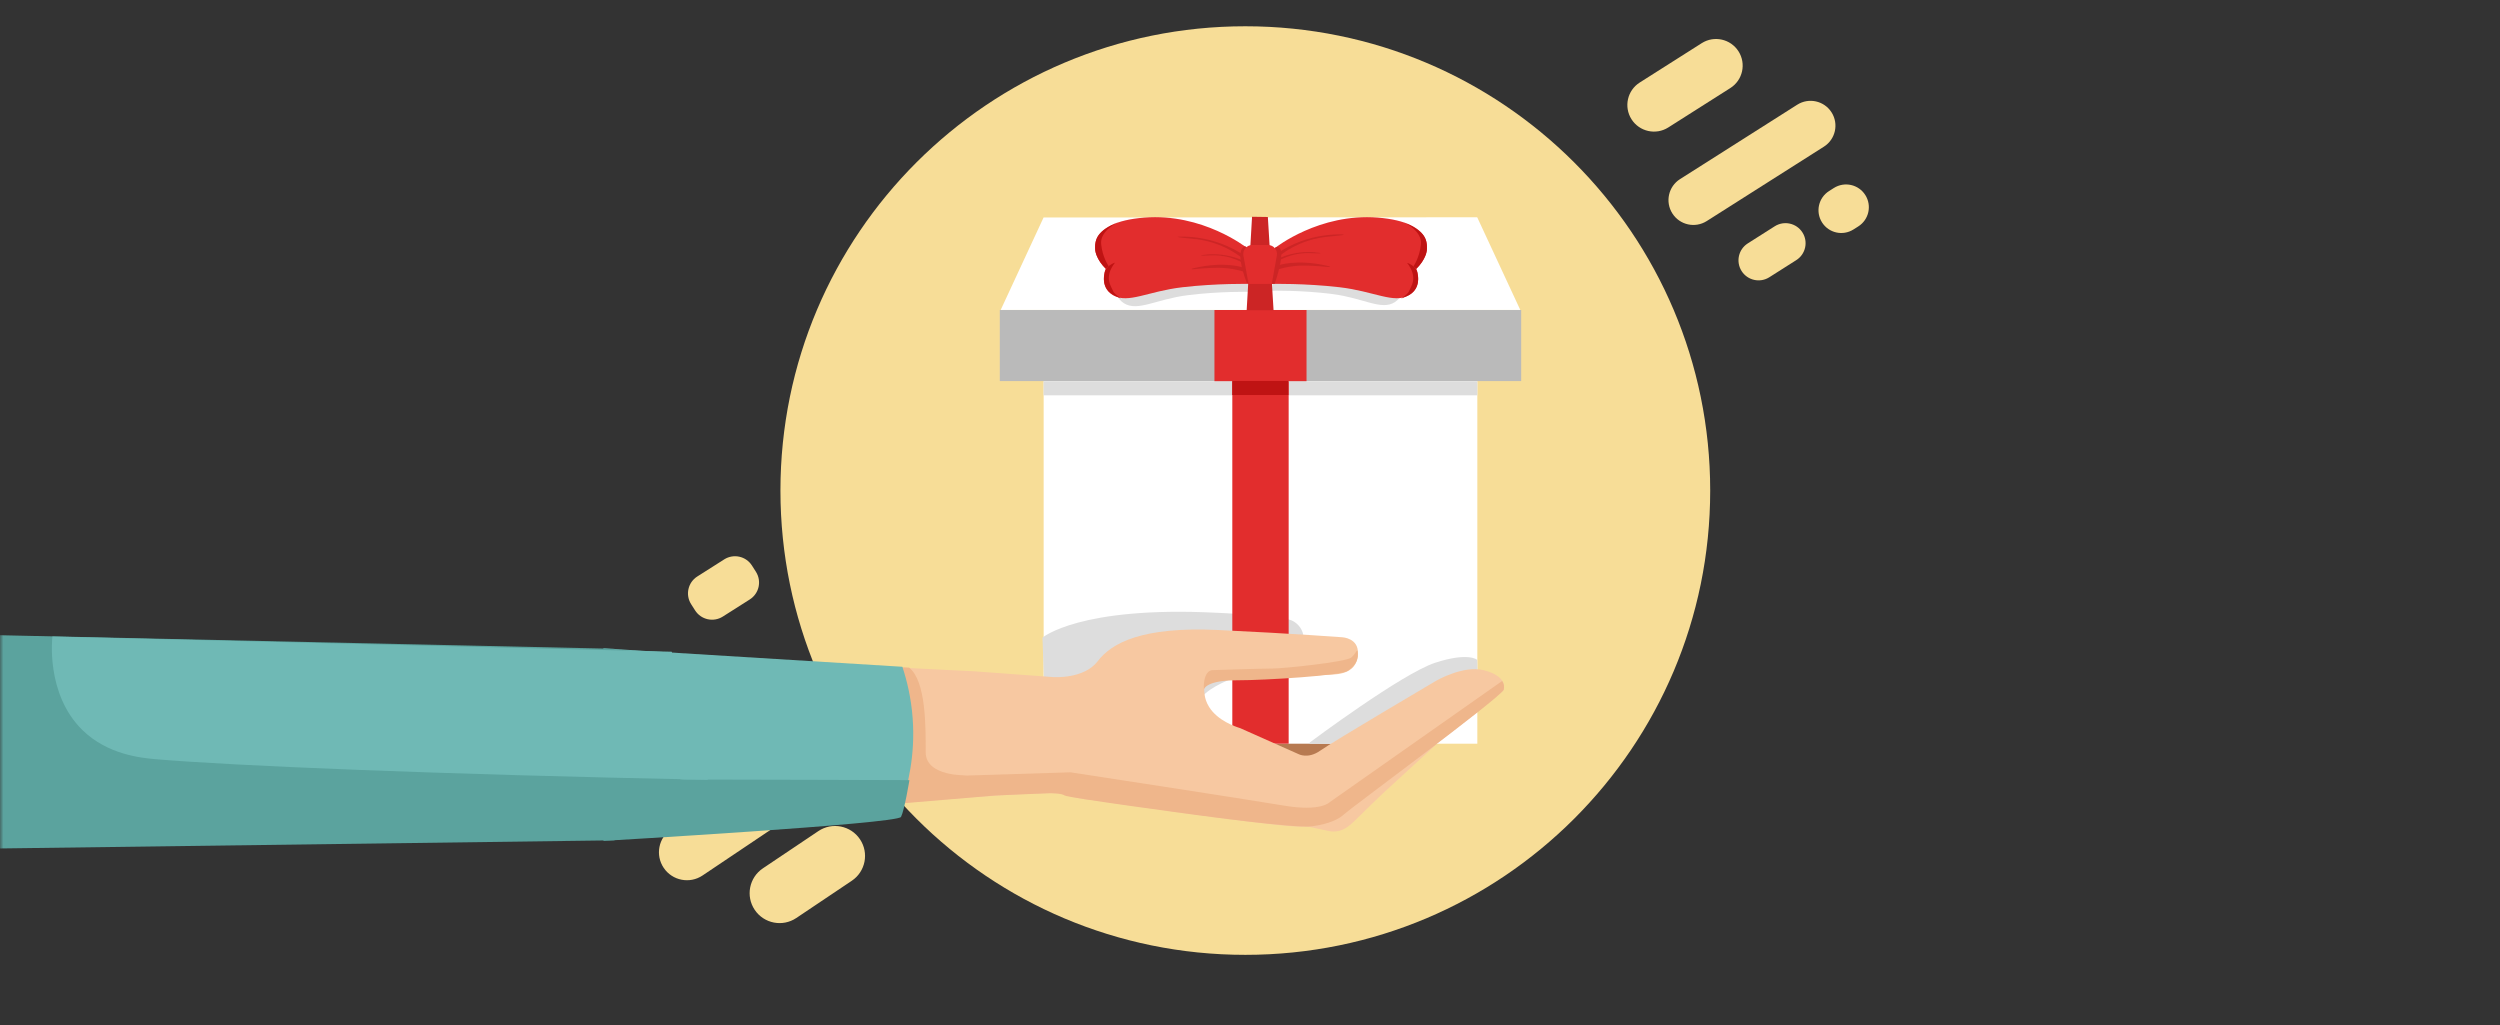 <svg width="373" height="153" viewBox="0 0 373 153" fill="none" xmlns="http://www.w3.org/2000/svg">
  <rect x="0" y="0" width="373" height="153" fill="#333333" stroke="none"/>
  <mask id="mask0" mask-type="alpha" maskUnits="userSpaceOnUse" x="0" y="0" width="373" height="153">
    <path fill-rule="evenodd" clip-rule="evenodd" d="M0 153H373V0H0V153Z" fill="white" />
  </mask>
  <g mask="url(#mask0)">
    <path fill-rule="evenodd" clip-rule="evenodd" d="M255.162 73.191C255.162 111.449 224.108 142.463 185.802 142.463C147.495 142.463 116.441 111.449 116.441 73.191C116.441 34.934 147.495 3.92 185.802 3.92C224.108 3.92 255.162 34.934 255.162 73.191Z" fill="#F7DD97" />
    <path fill-rule="evenodd" clip-rule="evenodd" d="M99.026 129.487C97.739 127.576 98.248 124.984 100.162 123.7L116.59 112.672C118.504 111.387 121.098 111.895 122.384 113.806C123.671 115.718 123.162 118.309 121.249 119.593L104.82 130.622C102.906 131.906 100.312 131.398 99.026 129.487Z" fill="#F7DD97" />
    <path fill-rule="evenodd" clip-rule="evenodd" d="M112.605 135.752C111.228 133.706 111.773 130.932 113.822 129.556L122.101 123.998C124.151 122.623 126.928 123.167 128.305 125.213C129.682 127.259 129.138 130.033 127.089 131.409L118.808 136.967C116.76 138.342 113.982 137.798 112.605 135.752Z" fill="#F7DD97" />
    <path fill-rule="evenodd" clip-rule="evenodd" d="M112.363 117.36L110.164 115.135C109.464 114.427 109.471 113.287 110.18 112.588L115.266 107.573C115.975 106.875 117.117 106.882 117.817 107.589L120.016 109.815C120.716 110.523 120.709 111.663 120 112.362L114.913 117.377C114.205 118.076 113.063 118.068 112.363 117.36Z" fill="#F7DD97" />
    <path fill-rule="evenodd" clip-rule="evenodd" d="M273.269 16.764C274.369 18.492 273.858 20.784 272.128 21.882L254.643 32.984C252.913 34.083 250.617 33.573 249.517 31.845C248.417 30.116 248.928 27.824 250.659 26.725L268.144 15.624C269.874 14.525 272.169 15.035 273.269 16.764Z" fill="#F7DD97" />
    <path fill-rule="evenodd" clip-rule="evenodd" d="M259.386 7.659C260.564 9.51 260.017 11.964 258.165 13.139L248.909 19.016C247.057 20.192 244.6 19.646 243.422 17.796C242.245 15.945 242.792 13.492 244.644 12.315L253.899 6.439C255.752 5.263 258.209 5.809 259.386 7.659Z" fill="#F7DD97" />
    <path fill-rule="evenodd" clip-rule="evenodd" d="M268.926 34.682C269.813 36.076 269.401 37.926 268.005 38.812L263.985 41.364C262.589 42.251 260.738 41.839 259.85 40.445C258.963 39.05 259.375 37.201 260.771 36.314L264.79 33.762C266.187 32.876 268.038 33.288 268.926 34.682Z" fill="#F7DD97" />
    <path fill-rule="evenodd" clip-rule="evenodd" d="M112.191 84.378L112.784 85.31C113.672 86.704 113.259 88.554 111.863 89.44L107.844 91.992C106.448 92.879 104.596 92.466 103.709 91.072L103.115 90.141C102.228 88.746 102.64 86.897 104.037 86.011L108.055 83.459C109.452 82.573 111.303 82.984 112.191 84.378Z" fill="#F7DD97" />
    <path fill-rule="evenodd" clip-rule="evenodd" d="M102.94 107.536C103.827 108.931 103.415 110.78 102.019 111.667L97.999 114.219C96.603 115.105 94.752 114.693 93.864 113.298C92.976 111.904 93.389 110.055 94.785 109.169L98.804 106.617C100.2 105.73 102.052 106.142 102.94 107.536Z" fill="#F7DD97" />
    <path fill-rule="evenodd" clip-rule="evenodd" d="M278.301 29.095C279.309 30.677 278.841 32.775 277.257 33.781L276.542 34.234C274.958 35.24 272.857 34.773 271.851 33.191C270.843 31.609 271.31 29.511 272.895 28.505L273.609 28.051C275.193 27.046 277.295 27.513 278.301 29.095Z" fill="#F7DD97" />
    <path fill-rule="evenodd" clip-rule="evenodd" d="M199.987 116.562H175.12C175.155 114.63 175.191 112.699 175.227 110.767C178.358 111.197 182.169 111.467 186.488 111.235C191.879 110.947 196.456 109.965 199.987 108.934V116.562Z" fill="#B77A51" />
    <path fill-rule="evenodd" clip-rule="evenodd" d="M155.713 110.959H220.417V56.859H155.713V110.959Z" fill="white" />
    <path fill-rule="evenodd" clip-rule="evenodd" d="M226.826 46.243H149.303C151.436 41.646 153.569 37.048 155.701 32.451C177.267 32.44 198.832 32.429 220.398 32.417C222.54 37.026 224.684 41.635 226.826 46.243Z" fill="white" />
    <path fill-rule="evenodd" clip-rule="evenodd" d="M149.169 56.859H226.961V46.254H149.169V56.859Z" fill="#BABABA" />
    <path fill-rule="evenodd" clip-rule="evenodd" d="M181.196 56.956H194.933V46.252H181.196V56.956Z" fill="#E22D2D" />
    <path fill-rule="evenodd" clip-rule="evenodd" d="M190.265 37.951C190.265 37.951 196.136 32.797 203.937 33.484C211.738 34.172 211.428 38.638 209.112 41.129C209.112 41.129 210.116 43.792 208.107 45.08C206.099 46.368 203.473 44.479 198.839 43.877C194.204 43.276 189.745 43.377 189.745 43.377L190.265 37.951Z" fill="#DDDDDD" />
    <path fill-rule="evenodd" clip-rule="evenodd" d="M186.005 38.116C186.005 38.116 179.982 32.962 171.977 33.65C163.973 34.337 164.29 38.803 166.668 41.295C166.668 41.295 165.638 43.957 167.698 45.246C169.759 46.534 172.453 44.644 177.209 44.043C181.964 43.442 186.538 43.543 186.538 43.543L186.005 38.116Z" fill="#DDDDDD" />
    <path fill-rule="evenodd" clip-rule="evenodd" d="M155.704 58.984H220.418V56.88H155.704V58.984Z" fill="#DDDDDD" />
    <path fill-rule="evenodd" clip-rule="evenodd" d="M190.324 36.931C190.324 36.931 196.86 31.777 205.547 32.464C214.233 33.151 213.889 37.618 211.309 40.109C211.309 40.109 212.427 42.771 210.191 44.06C207.955 45.348 205.031 43.458 199.871 42.857C194.71 42.256 189.746 42.357 189.746 42.357L190.324 36.931Z" fill="#E22D2D" />
    <path fill-rule="evenodd" clip-rule="evenodd" d="M185.96 36.931C185.96 36.931 179.424 31.777 170.737 32.464C162.051 33.151 162.395 37.618 164.975 40.109C164.975 40.109 163.857 42.771 166.093 44.06C168.329 45.348 171.254 43.458 176.413 42.857C181.574 42.256 186.539 42.357 186.539 42.357L185.96 36.931Z" fill="#E22D2D" />
    <path fill-rule="evenodd" clip-rule="evenodd" d="M190.015 46.294H186.002C186.27 41.643 186.537 36.992 186.805 32.341C187.591 32.352 188.378 32.364 189.164 32.375C189.448 37.015 189.731 41.655 190.015 46.294Z" fill="#CC2525" />
    <path fill-rule="evenodd" clip-rule="evenodd" d="M185.787 36.741C185.787 36.741 184.007 36.802 186.023 42.236L190.187 42.358C190.187 42.358 192.308 36.286 190.318 36.893C190.318 36.893 189.349 37.895 189.139 38.198C188.93 38.502 186.419 37.22 186.419 37.22L185.787 36.741Z" fill="#CC2525" />
    <path fill-rule="evenodd" clip-rule="evenodd" d="M189.746 42.357C187.79 42.359 188.246 42.359 186.291 42.362C186.034 40.952 185.776 39.543 185.518 38.134C185.368 37.312 186 36.555 186.837 36.555H189.186C190.021 36.555 190.653 37.31 190.505 38.13C190.252 39.539 189.999 40.948 189.746 42.357Z" fill="#E22D2D" />
    <path fill-rule="evenodd" clip-rule="evenodd" d="M209.939 39.214C209.939 39.214 211.445 39.658 211.52 40.941C211.52 40.941 212.087 43.161 210.013 44.123C207.938 45.085 209.963 44.148 210.235 43.432C210.507 42.717 211.643 41.434 209.939 39.214Z" fill="#BF1313" />
    <path fill-rule="evenodd" clip-rule="evenodd" d="M209.458 33.166C209.458 33.166 212.2 34.424 212.004 36.436C211.808 38.448 210.885 39.734 210.885 39.734L211.309 40.109C211.309 40.109 212.899 38.616 212.899 37.107C212.899 35.598 212.619 34.536 209.458 33.166Z" fill="#BF1313" />
    <path fill-rule="evenodd" clip-rule="evenodd" d="M190.89 37.586C191.721 37.057 192.758 36.499 193.998 36.034C196.455 35.113 198.666 34.949 200.178 34.971C200.392 34.98 200.499 34.996 200.5 35.017C200.503 35.072 199.791 35.165 198.364 35.294C197.479 35.362 196.375 35.531 195.155 35.924C193.28 36.529 191.882 37.423 190.973 38.117" fill="#CC2525" />
    <path fill-rule="evenodd" clip-rule="evenodd" d="M190.663 38.603C191.243 38.336 191.957 38.067 192.795 37.875C194.454 37.496 195.889 37.582 196.859 37.726C196.996 37.751 197.064 37.77 197.062 37.784C197.059 37.82 196.594 37.818 195.665 37.778C195.09 37.744 194.367 37.757 193.548 37.904C192.291 38.131 191.315 38.584 190.67 38.952" fill="#CC2525" />
    <path fill-rule="evenodd" clip-rule="evenodd" d="M190.708 39.594C190.708 39.594 193.481 38.576 198.165 39.69C198.294 39.729 198.464 39.788 198.458 39.822C198.443 39.91 197.279 39.72 195.778 39.655C194.99 39.621 194.111 39.586 193.044 39.707C192.009 39.825 191.142 40.05 190.485 40.263C190.559 40.04 190.633 39.817 190.708 39.594Z" fill="#CC2525" />
    <path fill-rule="evenodd" clip-rule="evenodd" d="M185.34 37.915C184.509 37.386 183.472 36.829 182.232 36.364C179.775 35.443 177.564 35.279 176.052 35.3C175.838 35.309 175.731 35.325 175.729 35.346C175.727 35.401 176.439 35.494 177.866 35.624C178.751 35.691 179.854 35.86 181.075 36.253C182.95 36.858 184.347 37.752 185.256 38.446" fill="#CC2525" />
    <path fill-rule="evenodd" clip-rule="evenodd" d="M185.567 38.933C184.987 38.665 184.273 38.396 183.435 38.205C181.776 37.825 180.34 37.911 179.371 38.056C179.234 38.081 179.166 38.1 179.167 38.114C179.171 38.149 179.636 38.147 180.565 38.107C181.14 38.074 181.863 38.087 182.682 38.234C183.939 38.46 184.915 38.914 185.56 39.282" fill="#CC2525" />
    <path fill-rule="evenodd" clip-rule="evenodd" d="M185.522 39.924C185.522 39.924 182.749 38.906 178.064 40.02C177.936 40.059 177.765 40.117 177.771 40.152C177.787 40.24 178.951 40.05 180.452 39.984C181.239 39.951 182.119 39.916 183.186 40.037C184.221 40.155 185.088 40.379 185.745 40.593C185.671 40.37 185.596 40.147 185.522 39.924Z" fill="#CC2525" />
    <path fill-rule="evenodd" clip-rule="evenodd" d="M166.357 39.186C166.357 39.186 164.85 39.63 164.776 40.913C164.776 40.913 164.208 43.133 166.283 44.095C168.358 45.057 166.332 44.12 166.061 43.404C165.789 42.689 164.653 41.407 166.357 39.186Z" fill="#BF1313" />
    <path fill-rule="evenodd" clip-rule="evenodd" d="M166.838 33.139C166.838 33.139 164.096 34.396 164.292 36.408C164.488 38.42 165.411 39.706 165.411 39.706L164.987 40.08C164.987 40.08 163.397 38.588 163.397 37.079C163.397 35.57 163.676 34.508 166.838 33.139Z" fill="#BF1313" />
    <path fill-rule="evenodd" clip-rule="evenodd" d="M195.487 110.723C195.487 110.723 209.179 100.494 214.139 98.879C219.098 97.263 220.391 98.448 220.391 98.448L220.499 102.001L198.515 110.989L195.278 110.955L195.487 110.723Z" fill="#DDDDDD" />
    <path fill-rule="evenodd" clip-rule="evenodd" d="M155.532 95.138C155.532 95.138 161.048 90.398 181.445 91.422C181.445 91.422 190.938 91.807 192.734 92.575C194.53 93.344 196.326 96.804 190.553 98.853C184.78 100.903 177.981 102.569 178.495 106.54C179.007 110.512 182.471 110.896 182.471 110.896C173.705 111.315 164.939 111.733 156.173 112.152C155.959 106.481 155.745 100.809 155.532 95.138Z" fill="#DDDDDD" />
    <path fill-rule="evenodd" clip-rule="evenodd" d="M183.861 110.96H192.268V56.895H183.861V110.96Z" fill="#E22D2D" />
    <path fill-rule="evenodd" clip-rule="evenodd" d="M183.851 58.939H192.235V56.831H183.851V58.939Z" fill="#BF1313" />
    <path fill-rule="evenodd" clip-rule="evenodd" d="M145.38 100.159L157.18 101.024C157.18 101.024 161.726 101.349 163.783 98.646C165.84 95.943 170.387 93.456 181.753 93.997C193.119 94.537 200.264 95.078 200.264 95.078C200.264 95.078 202.751 95.192 202.593 97.547C202.581 98.032 202.483 98.784 201.981 99.42C201.16 100.458 199.662 100.592 198.959 100.637C196.464 100.799 189.991 100.993 181.313 101.032C181.057 101.02 180.625 101.039 180.266 101.31C179.456 101.921 179.675 103.311 179.749 103.774C179.803 104.117 179.946 104.755 180.393 105.471C181.674 107.53 184.319 108.418 185.041 108.641C187.94 109.931 190.839 111.222 193.738 112.513C193.738 112.513 195.153 113.297 196.987 111.99C198.82 110.681 214.247 101.584 214.247 101.584C214.247 101.584 218.329 99.205 221.392 99.999C224.455 100.792 224.568 102.264 224.341 102.944C224.114 103.624 200.635 121.408 200.635 121.408C200.635 121.408 198.594 123.448 193.83 123.334C189.066 123.221 162.978 119.369 162.978 119.369C162.978 119.369 160.823 119.256 158.441 118.463C156.059 117.67 120.33 121.068 120.33 121.068L121.691 98.979L145.38 100.159Z" fill="#F7C8A1" />
    <path fill-rule="evenodd" clip-rule="evenodd" d="M179.606 102.9C179.606 102.9 179.817 101.501 184.432 101.501C189.046 101.501 200.097 100.773 201.068 100.106C202.04 99.439 202.66 98.626 202.593 97.547C202.526 96.467 202.404 97.438 201.615 98.105C200.826 98.772 191.535 99.742 189.896 99.742C188.257 99.742 180.91 99.985 180.91 99.985C180.91 99.985 179.517 99.873 179.606 102.9Z" fill="#EFB68B" />
    <path fill-rule="evenodd" clip-rule="evenodd" d="M174.985 119.365C187.295 121.754 196.122 123.488 198.077 123.95C198.259 123.993 198.736 124.108 199.349 124.045C200.719 123.904 201.601 122.988 203.023 121.579C203.708 120.9 204.822 119.805 206.312 118.388C209.01 115.912 211.708 113.437 214.406 110.961L174.985 119.365Z" fill="#F7C8A1" />
    <path fill-rule="evenodd" clip-rule="evenodd" d="M224.117 101.605L198.42 119.665C198.42 119.665 197.151 121.144 191.547 120.193C185.942 119.242 159.717 115.229 159.717 115.229L120.456 116.443L120.33 121.069L148.569 118.682L156.683 118.343C156.683 118.343 158.419 118.343 158.835 118.682C159.25 119.021 178.371 121.577 178.371 121.577C178.371 121.577 193.227 123.636 195.786 123.281C198.345 122.926 199.804 122.204 200.635 121.408C201.466 120.613 223.135 104.661 224.341 102.944C224.341 102.944 224.578 102.253 224.117 101.605Z" fill="#EFB68B" />
    <path fill-rule="evenodd" clip-rule="evenodd" d="M144.282 115.682C144.282 115.682 138.115 115.922 138.115 112.242C138.115 108.562 138.195 101.603 135.632 99.603L133.389 99.523L134.03 117.041L144.282 115.682Z" fill="#EFB68B" />
    <path fill-rule="evenodd" clip-rule="evenodd" d="M134.432 120.153C119.636 121.264 104.84 122.374 90.044 123.484V96.74C104.907 97.654 119.77 98.567 134.633 99.481C135.305 101.509 135.944 104.107 136.169 107.162C136.582 112.763 135.418 117.326 134.432 120.153Z" fill="#6FB9B5" />
    <path fill-rule="evenodd" clip-rule="evenodd" d="M94.044 97.076C94.044 97.076 95.059 116.305 102.169 116.305C109.278 116.305 135.685 116.395 135.685 116.395C135.685 116.395 134.957 120.842 134.432 121.884C133.908 122.926 90.043 125.458 90.043 125.458V96.76L94.044 97.076Z" fill="#5BA39E" />
    <path fill-rule="evenodd" clip-rule="evenodd" d="M-17.538 94.388C18.867 95.192 55.273 95.996 91.679 96.8V125.375C55.273 125.858 18.867 126.34 -17.538 126.823V94.388Z" fill="#5BA39E" />
    <path fill-rule="evenodd" clip-rule="evenodd" d="M7.823 94.966C7.823 94.966 6.739 103.509 12.319 108.945C16.026 112.556 20.938 113.076 23.261 113.274C34.429 114.23 64.795 115.528 105.603 116.342L100.222 97.237C69.422 96.48 38.623 95.723 7.823 94.966Z" fill="#6FB9B5" />
  </g>
</svg>